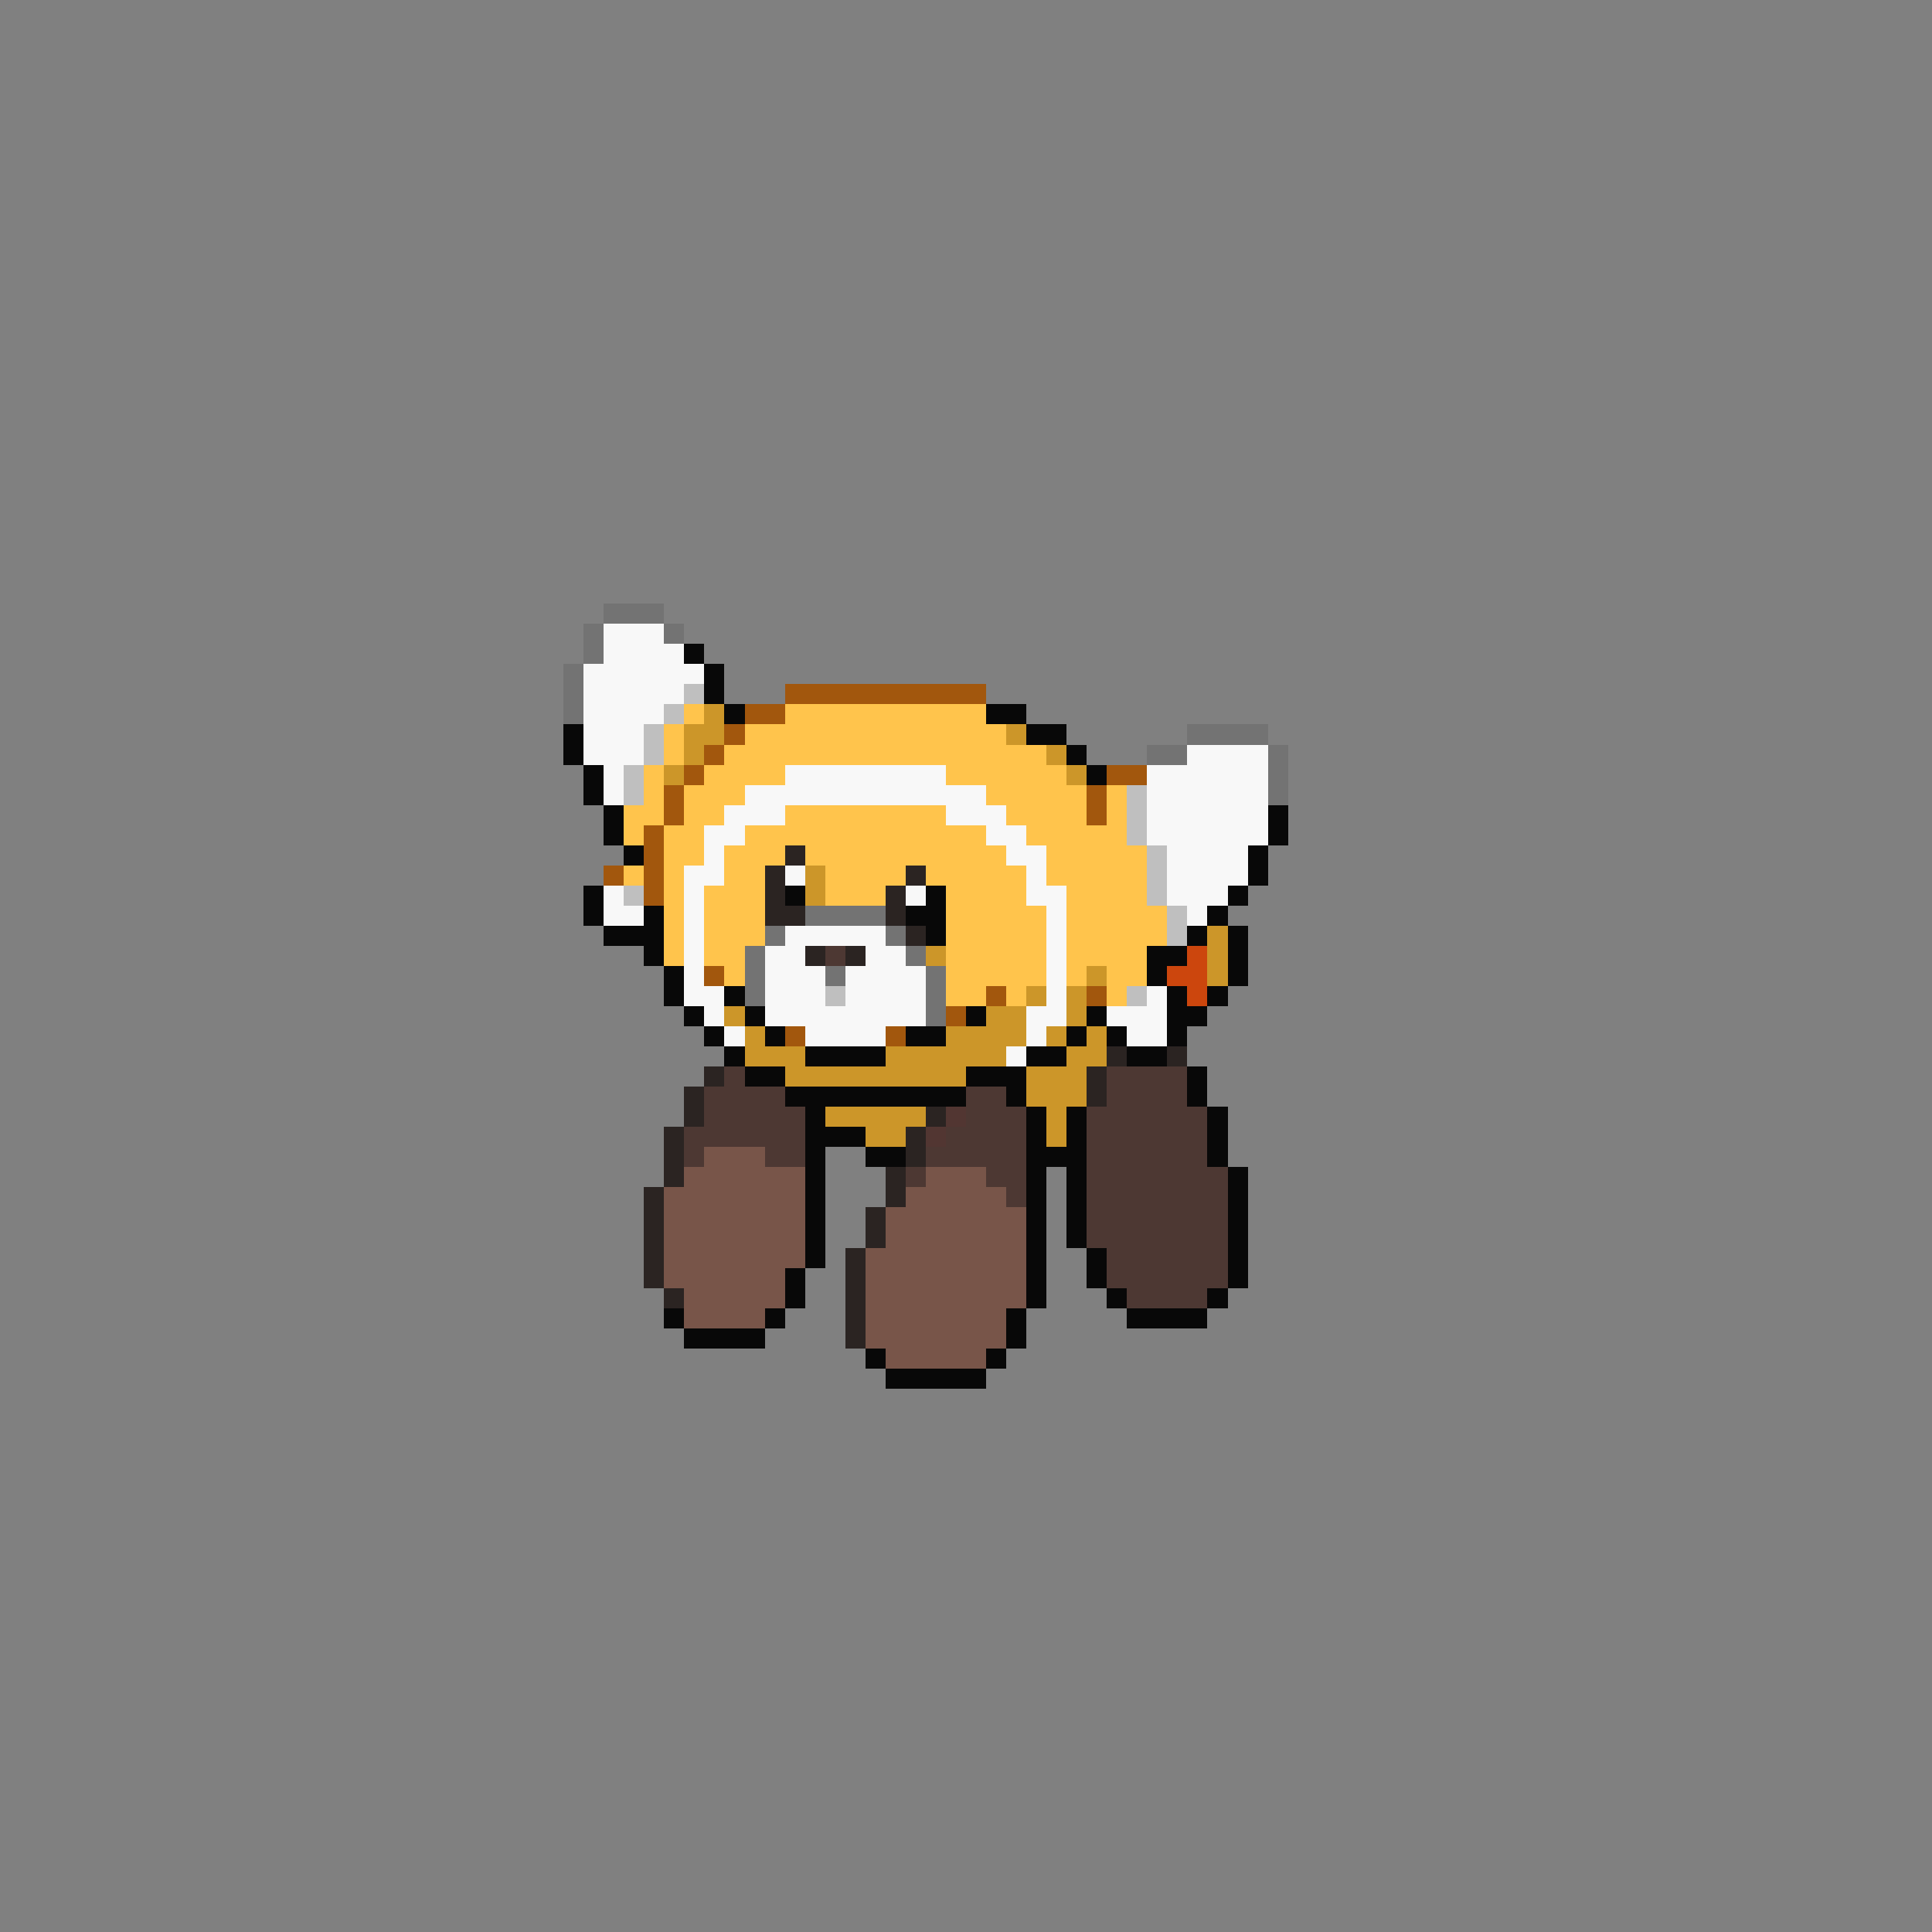 <svg xmlns="http://www.w3.org/2000/svg" viewBox="0 -0.5 96 96" shape-rendering="crispEdges">
<rect x="0" y="-0.5" width="96" height="96" fill="#808080" stroke="none"/>
<path stroke="#737373" d="M30 30h3M29 31h1M33 31h1M29 32h1M28 33h1M28 34h1M28 35h1M59 36h4M57 37h2M63 37h1M63 38h1M63 39h1M40 45h4M38 46h1M44 46h1M37 47h1M45 47h1M37 48h1M41 48h1M46 48h1M37 49h1M46 49h1M46 50h1" />
<path stroke="#f8f8f8" d="M30 31h3M30 32h4M29 33h6M29 34h5M29 35h4M29 36h3M29 37h3M59 37h4M30 38h1M39 38h8M57 38h6M30 39h1M37 39h12M57 39h6M36 40h3M47 40h3M57 40h6M35 41h2M49 41h2M57 41h6M35 42h1M50 42h2M58 42h4M34 43h2M39 43h1M51 43h1M58 43h4M30 44h1M34 44h1M45 44h1M51 44h2M58 44h3M30 45h2M34 45h1M52 45h1M59 45h1M34 46h1M39 46h5M52 46h1M34 47h1M38 47h2M43 47h2M52 47h1M34 48h1M38 48h3M42 48h4M52 48h1M34 49h2M38 49h3M42 49h4M52 49h1M57 49h1M35 50h1M38 50h8M51 50h2M55 50h3M36 51h1M40 51h4M51 51h1M56 51h2M50 52h1" />
<path stroke="#080808" d="M34 32h1M35 33h1M35 34h1M36 35h1M49 35h2M28 36h1M51 36h2M28 37h1M53 37h1M29 38h1M54 38h1M29 39h1M30 40h1M63 40h1M30 41h1M63 41h1M31 42h1M62 42h1M62 43h1M29 44h1M39 44h1M46 44h1M61 44h1M29 45h1M32 45h1M45 45h2M60 45h1M30 46h3M46 46h1M59 46h1M61 46h1M32 47h1M57 47h2M61 47h1M33 48h1M57 48h1M61 48h1M33 49h1M36 49h1M58 49h1M60 49h1M34 50h1M37 50h1M48 50h1M54 50h1M58 50h2M35 51h1M38 51h1M45 51h2M53 51h1M55 51h1M58 51h1M36 52h1M40 52h4M51 52h2M56 52h2M37 53h2M48 53h3M59 53h1M39 54h9M50 54h1M59 54h1M40 55h1M51 55h1M53 55h1M60 55h1M40 56h3M51 56h1M53 56h1M60 56h1M40 57h1M43 57h2M51 57h3M60 57h1M40 58h1M51 58h1M53 58h1M61 58h1M40 59h1M51 59h1M53 59h1M61 59h1M40 60h1M51 60h1M53 60h1M61 60h1M40 61h1M51 61h1M53 61h1M61 61h1M40 62h1M51 62h1M54 62h1M61 62h1M39 63h1M51 63h1M54 63h1M61 63h1M39 64h1M51 64h1M55 64h1M60 64h1M33 65h1M38 65h1M50 65h1M56 65h4M34 66h4M50 66h1M43 67h1M49 67h1M44 68h5" />
<path stroke="#bfbfbf" d="M34 34h1M33 35h1M32 36h1M32 37h1M31 38h1M31 39h1M56 39h1M56 40h1M56 41h1M57 42h1M57 43h1M31 44h1M57 44h1M58 45h1M58 46h1M41 49h1M56 49h1" />
<path stroke="#a2570d" d="M39 34h10M37 35h2M36 36h1M35 37h1M34 38h1M55 38h2M33 39h1M54 39h1M33 40h1M54 40h1M32 41h1M32 42h1M30 43h1M32 43h1M32 44h1M35 48h1M49 49h1M54 49h1M47 50h1M39 51h1M44 51h1" />
<path stroke="#ffc44c" d="M34 35h1M39 35h10M33 36h1M37 36h13M33 37h1M36 37h16M32 38h1M35 38h4M47 38h6M32 39h1M34 39h3M49 39h5M55 39h1M31 40h2M34 40h2M39 40h8M50 40h4M55 40h1M31 41h1M33 41h2M37 41h12M51 41h5M33 42h2M36 42h3M40 42h10M52 42h5M31 43h1M33 43h1M36 43h2M41 43h4M46 43h5M52 43h5M33 44h1M35 44h3M41 44h3M47 44h4M53 44h4M33 45h1M35 45h3M47 45h5M53 45h5M33 46h1M35 46h3M47 46h5M53 46h5M33 47h1M35 47h2M47 47h5M53 47h4M36 48h1M47 48h5M53 48h1M55 48h2M47 49h2M50 49h1M55 49h1" />
<path stroke="#cc9629" d="M35 35h1M34 36h2M50 36h1M34 37h1M52 37h1M33 38h1M53 38h1M40 43h1M40 44h1M60 46h1M46 47h1M60 47h1M54 48h1M60 48h1M51 49h1M53 49h1M36 50h1M49 50h2M53 50h1M37 51h1M47 51h4M52 51h1M54 51h1M37 52h3M44 52h6M53 52h2M39 53h9M51 53h3M51 54h3M41 55h5M52 55h1M43 56h2M52 56h1" />
<path stroke="#2b2422" d="M39 42h1M38 43h1M45 43h1M38 44h1M44 44h1M38 45h2M44 45h1M45 46h1M40 47h1M42 47h1M55 52h1M58 52h1M35 53h1M54 53h1M34 54h1M54 54h1M34 55h1M46 55h1M33 56h1M45 56h1M33 57h1M45 57h1M33 58h1M44 58h1M32 59h1M44 59h1M32 60h1M43 60h1M32 61h1M43 61h1M32 62h1M42 62h1M32 63h1M42 63h1M33 64h1M42 64h1M42 65h1M42 66h1" />
<path stroke="#4d3833" d="M41 47h1M36 53h1M55 53h4M35 54h4M48 54h2M55 54h4M35 55h5M48 55h3M54 55h6M34 56h6M47 56h4M54 56h6M34 57h1M38 57h2M46 57h5M54 57h6M45 58h1M49 58h2M54 58h7M50 59h1M54 59h7M54 60h7M54 61h7M55 62h6M55 63h6M56 64h4" />
<path stroke="#cc460d" d="M59 47h1M58 48h2M59 49h1" />
<path stroke="#523632" d="M47 55h1M46 56h1" />
<path stroke="#785549" d="M35 57h3M34 58h6M46 58h3M33 59h7M45 59h5M33 60h7M44 60h7M33 61h7M44 61h7M33 62h7M43 62h8M33 63h6M43 63h8M34 64h5M43 64h8M34 65h4M43 65h7M43 66h7M44 67h5" />
</svg>